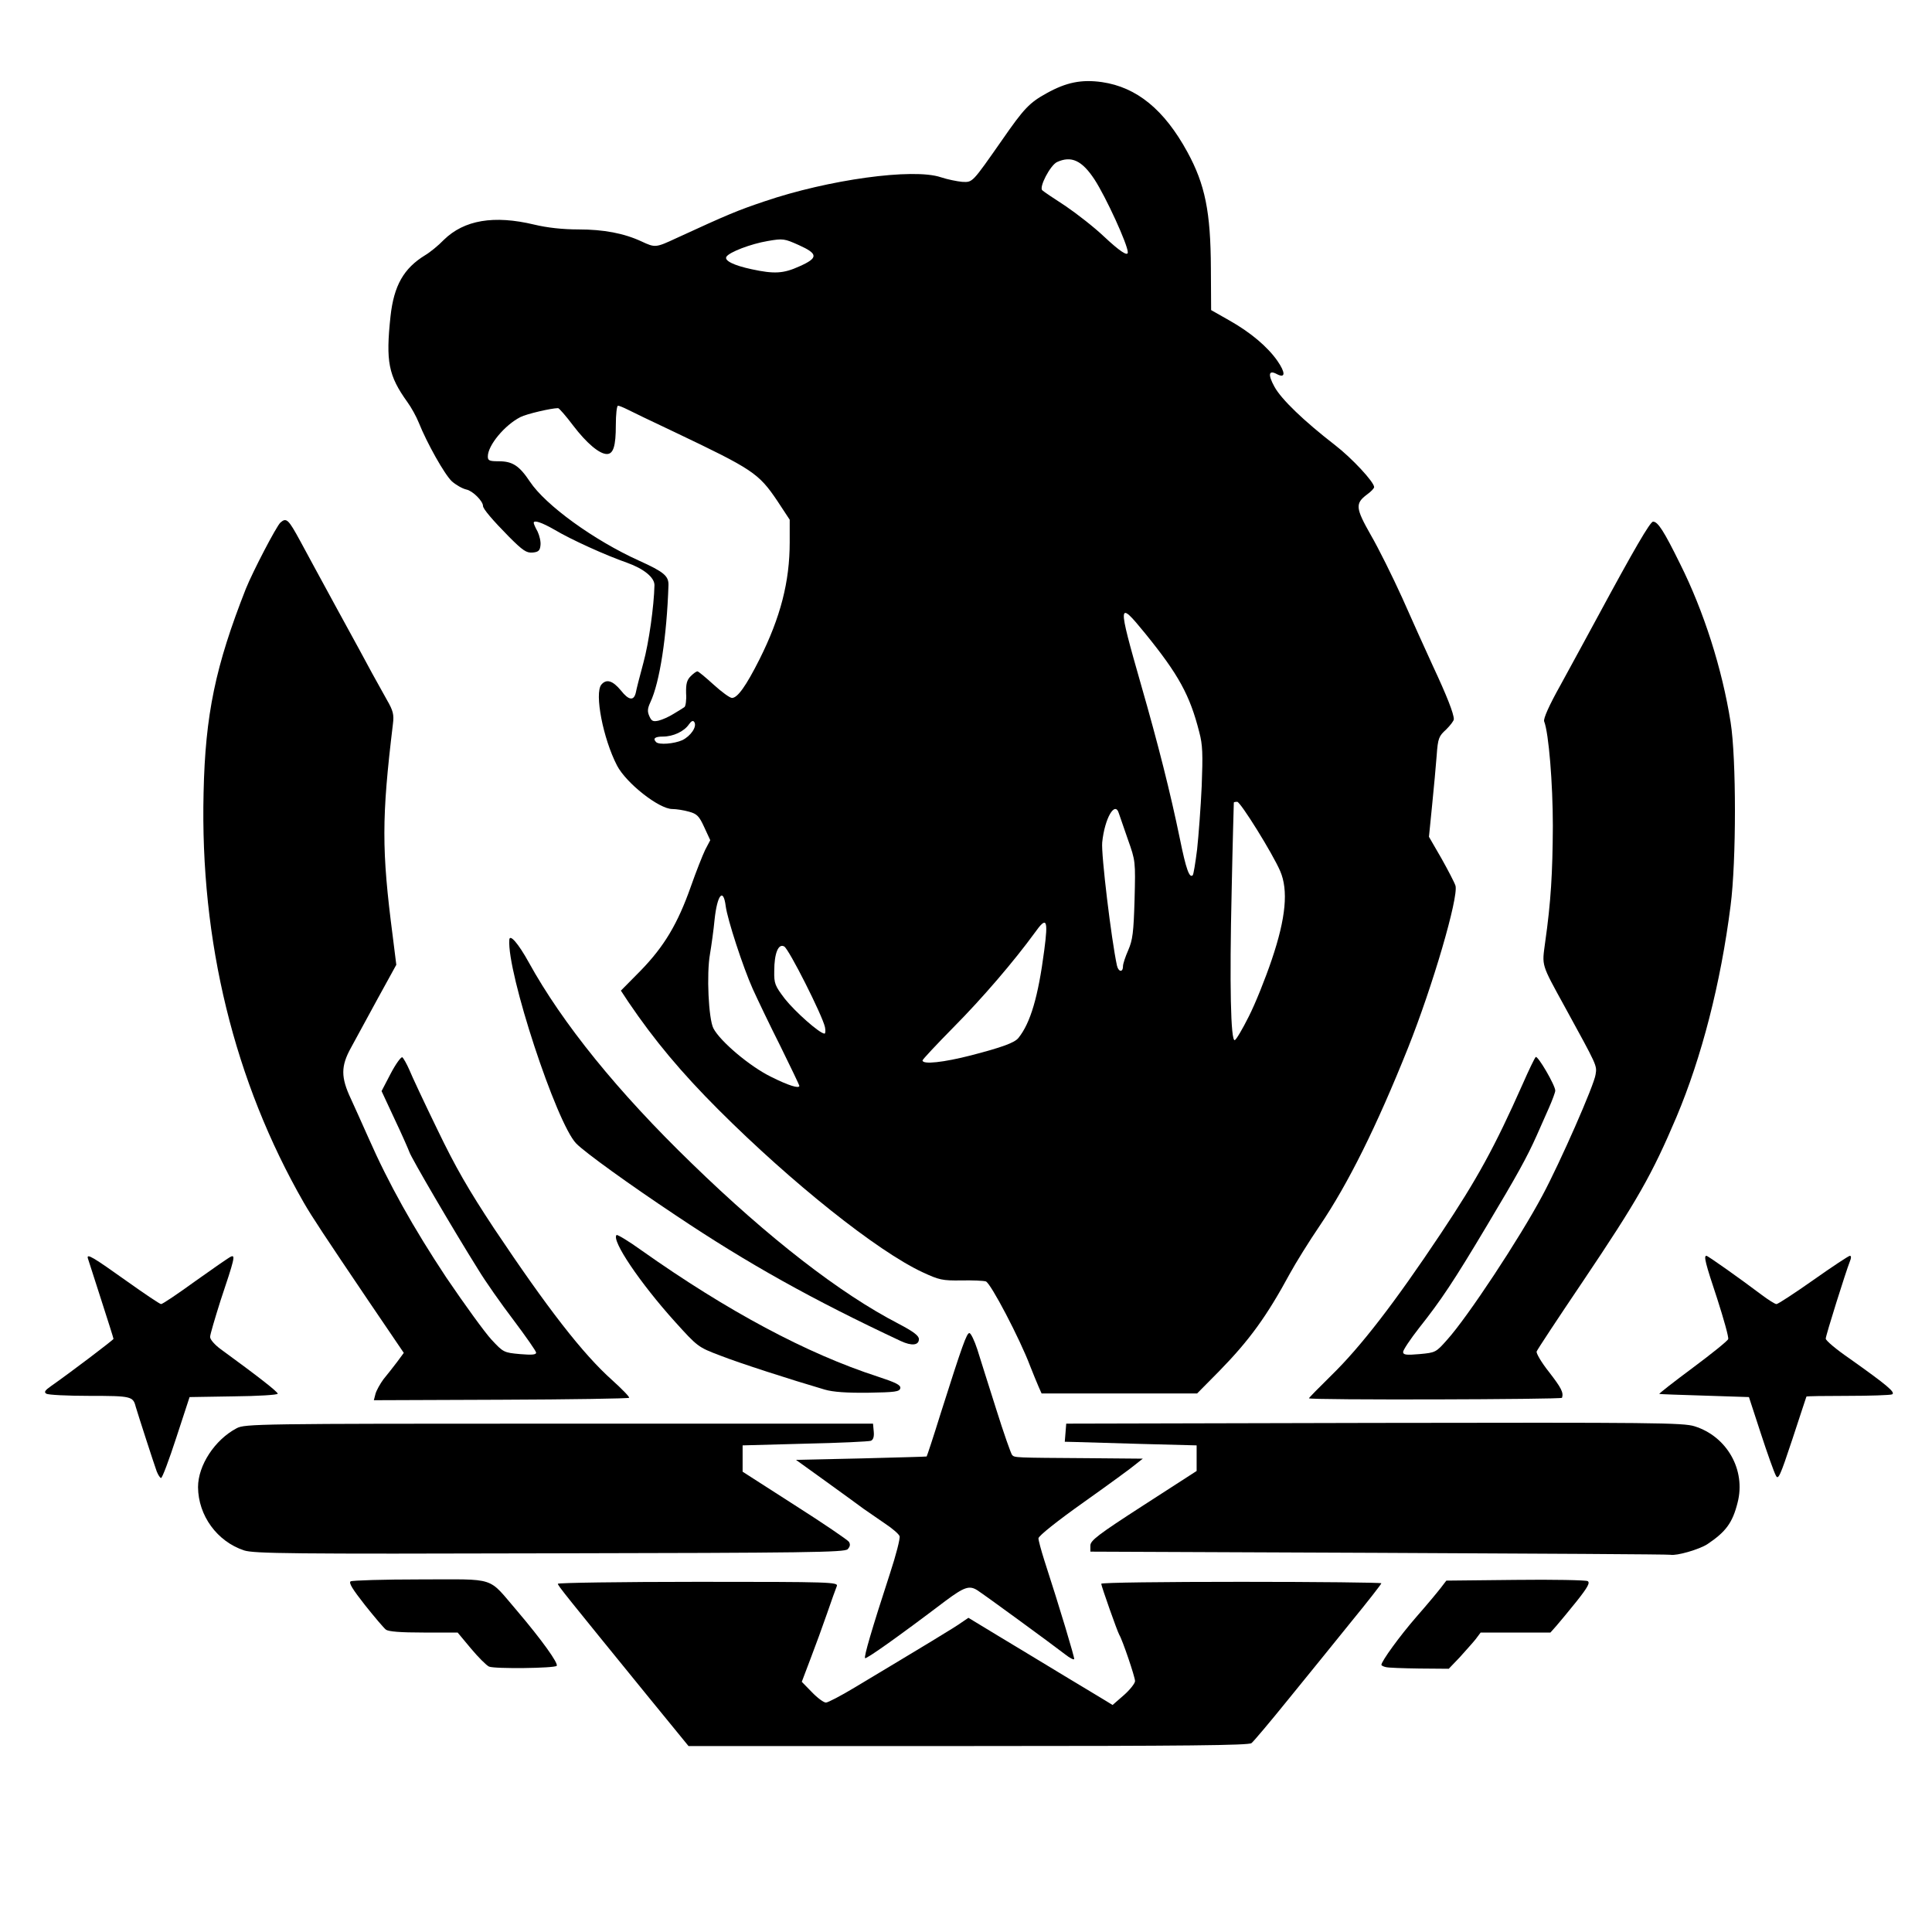 <!DOCTYPE svg PUBLIC "-//W3C//DTD SVG 20010904//EN" "http://www.w3.org/TR/2001/REC-SVG-20010904/DTD/svg10.dtd">
<svg version="1.0" xmlns="http://www.w3.org/2000/svg" width="800px" height="800px" viewBox="0 0 8000 8000" preserveAspectRatio="xMidYMid meet">
<g id="layer101" fill="#000000" stroke="none">
 <path d="M2686 7028 c-345 -424 -376 -462 -376 -470 0 -4 261 -8 581 -8 550 0 581 1 574 18 -4 9 -22 60 -40 112 -18 52 -49 137 -69 189 l-36 95 42 43 c23 24 49 43 58 43 8 0 62 -28 120 -63 290 -174 418 -251 442 -269 l28 -19 127 77 c71 43 191 115 268 162 77 46 154 93 171 103 l31 19 47 -41 c25 -22 46 -49 46 -58 0 -17 -52 -170 -65 -191 -8 -13 -75 -203 -75 -212 0 -5 261 -8 580 -8 319 0 580 3 580 6 0 3 -55 74 -123 157 -68 84 -185 229 -261 322 -76 94 -145 176 -154 183 -12 9 -263 12 -1173 12 l-1158 0 -165 -202z"/>
 <path d="M2025 6901 c-11 -5 -45 -39 -75 -75 l-55 -66 -141 0 c-97 0 -145 -4 -156 -12 -9 -7 -48 -53 -87 -102 -51 -65 -68 -92 -59 -98 7 -4 137 -8 289 -8 320 0 276 -14 400 130 102 120 173 219 164 228 -10 10 -257 13 -280 3z"/>
 <path d="M5738 6903 c-10 -2 -18 -7 -18 -9 0 -15 77 -121 145 -199 43 -49 88 -103 101 -120 l23 -30 286 -3 c157 -2 292 1 299 5 11 6 1 25 -45 83 -33 41 -71 87 -85 103 l-24 27 -144 0 -145 0 -21 28 c-12 15 -42 48 -66 75 l-45 47 -122 -1 c-67 -1 -130 -3 -139 -6z"/>
 <path d="M4410 6850 c-49 -38 -329 -243 -363 -265 -33 -21 -54 -14 -132 44 -194 147 -328 242 -333 237 -5 -6 26 -114 103 -350 25 -76 43 -146 40 -155 -3 -9 -31 -33 -63 -54 -31 -21 -70 -48 -87 -60 -16 -12 -86 -63 -154 -112 l-125 -90 270 -6 c148 -4 270 -7 271 -8 1 0 28 -81 58 -178 91 -287 108 -333 119 -333 6 0 21 31 33 68 11 37 47 148 78 247 31 99 61 184 66 190 11 11 9 11 312 13 l229 2 -29 23 c-15 13 -112 84 -215 157 -110 78 -188 140 -188 150 0 8 11 49 24 90 65 200 126 404 124 410 -2 4 -19 -5 -38 -20z"/>
 <path d="M1011 6420 c-112 -37 -190 -144 -191 -262 0 -90 69 -196 160 -244 34 -18 87 -19 1335 -19 l1300 0 3 33 c2 21 -2 34 -12 38 -8 3 -131 9 -273 12 l-258 7 0 55 0 54 215 138 c118 75 219 144 225 152 7 11 5 20 -5 31 -13 13 -169 15 -1233 17 -1076 3 -1224 1 -1266 -12z"/>
 <path d="M5710 6430 l-1195 -5 0 -25 c0 -21 31 -45 220 -167 l220 -142 0 -53 0 -53 -230 -6 c-126 -4 -249 -7 -273 -8 l-43 -1 3 -37 3 -38 1275 -3 c1156 -2 1280 -1 1327 14 134 42 213 181 178 316 -21 84 -49 121 -125 172 -34 22 -127 49 -153 44 -7 -2 -550 -5 -1207 -8z"/>
 <path d="M7353 6109 c-7 -13 -35 -91 -62 -174 l-49 -150 -184 -6 c-100 -3 -185 -6 -187 -7 -3 -1 60 -50 138 -108 78 -58 145 -112 147 -119 3 -7 -18 -82 -45 -166 -50 -150 -57 -179 -45 -179 6 0 136 92 229 162 28 21 55 38 61 38 6 0 75 -45 153 -100 78 -55 146 -100 151 -100 6 0 6 9 0 23 -17 43 -100 307 -100 320 0 8 44 45 98 82 155 110 194 142 176 149 -9 3 -92 6 -185 6 -93 0 -169 1 -169 3 -1 1 -26 80 -58 176 -52 157 -59 171 -69 150z"/>
 <path d="M649 6093 c-11 -30 -77 -234 -87 -268 -11 -43 -18 -45 -191 -45 -91 0 -172 -4 -179 -9 -11 -6 -6 -14 20 -32 76 -53 258 -191 258 -195 0 -3 -23 -75 -51 -162 -28 -86 -52 -163 -55 -171 -7 -23 22 -5 161 94 73 52 137 95 142 95 6 0 70 -43 143 -96 73 -52 139 -98 147 -101 18 -7 14 10 -44 183 -23 73 -43 140 -43 150 0 11 20 33 43 50 155 113 237 177 237 185 0 5 -82 10 -182 11 l-183 3 -55 168 c-30 92 -58 167 -63 167 -4 0 -12 -12 -18 -27z"/>
 <path d="M1555 5771 c4 -14 19 -41 33 -60 15 -18 40 -50 56 -71 l28 -38 -148 -218 c-179 -265 -232 -345 -266 -404 -288 -502 -430 -1082 -415 -1698 7 -323 49 -524 175 -844 29 -72 126 -258 143 -274 25 -22 33 -14 82 76 19 36 88 162 152 280 65 118 131 240 147 270 17 30 44 79 60 108 26 45 30 61 25 100 -47 389 -47 522 -1 877 l15 120 -77 140 c-42 77 -92 169 -111 204 -42 76 -42 122 0 211 14 30 46 102 72 160 85 193 186 373 323 580 76 112 160 228 187 257 49 53 52 54 118 60 48 4 67 3 67 -6 0 -6 -42 -66 -93 -134 -51 -67 -118 -162 -148 -212 -101 -161 -277 -462 -284 -485 -4 -11 -31 -73 -61 -136 l-54 -116 38 -73 c21 -40 43 -70 48 -67 5 4 18 27 29 52 10 25 62 136 116 247 75 156 128 248 235 410 222 332 367 519 489 628 41 37 73 70 70 73 -3 3 -242 7 -531 8 l-526 2 7 -27z"/>
 <path d="M5420 5790 c0 -2 42 -45 93 -95 121 -118 261 -299 453 -587 152 -228 223 -358 339 -619 25 -57 49 -107 54 -112 8 -8 81 117 81 139 0 7 -12 39 -26 71 -14 32 -37 83 -50 113 -41 92 -82 166 -207 375 -139 233 -190 309 -281 424 -36 46 -66 91 -66 99 0 12 12 14 68 9 66 -6 68 -7 114 -59 85 -94 302 -423 395 -598 73 -136 215 -459 220 -501 6 -38 7 -34 -127 -279 -100 -182 -95 -169 -82 -267 24 -168 31 -289 32 -483 0 -175 -17 -385 -36 -433 -4 -11 21 -67 67 -149 74 -136 88 -161 154 -283 150 -278 218 -395 230 -395 20 0 45 39 112 175 98 196 174 434 209 655 24 150 24 575 0 760 -41 323 -120 628 -224 875 -102 240 -161 344 -389 683 -102 151 -187 280 -190 288 -3 7 20 46 51 85 51 66 61 85 54 107 -3 7 -1048 10 -1048 2z"/>
 <path d="M3415 5754 c-143 -42 -351 -109 -433 -141 -92 -35 -93 -36 -188 -141 -144 -160 -263 -336 -241 -358 3 -3 50 25 104 64 355 251 684 427 977 522 76 25 96 35 94 48 -3 15 -21 17 -133 19 -89 1 -146 -3 -180 -13z"/>
 <path d="M4301 5743 c-7 -16 -23 -55 -36 -88 -41 -109 -163 -343 -183 -349 -10 -3 -56 -5 -102 -4 -78 1 -91 -2 -160 -34 -187 -87 -542 -370 -845 -673 -154 -154 -266 -288 -373 -446 l-31 -47 82 -83 c97 -100 153 -193 208 -349 21 -60 48 -128 59 -151 l21 -40 -25 -54 c-21 -46 -30 -55 -63 -64 -21 -6 -52 -11 -69 -11 -55 0 -191 -107 -229 -180 -58 -112 -94 -299 -65 -335 21 -25 47 -17 81 24 33 42 54 44 62 8 2 -12 16 -67 31 -122 23 -84 44 -235 46 -322 0 -32 -44 -68 -114 -93 -89 -31 -232 -96 -299 -136 -54 -31 -87 -42 -87 -29 0 4 7 20 16 36 8 17 14 42 12 57 -2 22 -9 28 -33 30 -25 2 -40 -8 -97 -65 -69 -70 -108 -116 -108 -128 0 -20 -43 -63 -69 -68 -17 -4 -43 -19 -60 -34 -30 -28 -103 -158 -137 -243 -10 -25 -31 -63 -47 -85 -79 -110 -90 -168 -70 -355 14 -128 55 -199 143 -253 19 -11 55 -40 78 -64 84 -82 207 -103 374 -63 54 13 118 20 183 20 105 0 189 16 262 50 56 26 58 26 144 -14 215 -99 254 -115 364 -152 264 -90 616 -139 731 -100 27 9 67 17 88 19 44 2 40 6 166 -174 90 -130 113 -154 184 -193 81 -45 144 -58 229 -46 144 21 258 114 354 290 73 134 96 247 97 480 l1 174 74 42 c89 50 160 110 201 169 33 48 33 72 -1 55 -36 -20 -40 0 -12 51 28 52 123 143 251 242 70 54 162 153 162 174 0 5 -13 19 -30 31 -49 37 -47 56 16 167 32 55 90 172 130 260 39 88 96 215 127 282 58 124 87 198 87 221 0 7 -15 26 -32 43 -30 27 -34 36 -39 107 -3 42 -12 136 -19 207 l-13 130 52 90 c28 50 54 100 58 113 12 50 -94 414 -197 672 -130 325 -248 562 -365 735 -45 66 -100 155 -123 197 -97 179 -168 277 -294 406 l-91 92 -322 0 -322 0 -12 -27z m-991 -1247 c0 -2 -35 -76 -78 -163 -44 -87 -95 -194 -115 -238 -40 -89 -105 -288 -112 -343 -10 -78 -35 -47 -46 55 -4 43 -13 107 -19 143 -15 83 -6 269 14 308 28 54 151 158 239 201 72 36 117 50 117 37z m711 -126 c127 -33 180 -52 196 -72 50 -62 82 -171 107 -363 17 -129 10 -142 -39 -73 -86 118 -216 270 -337 392 -70 71 -128 133 -128 137 0 18 88 8 201 -21z m1150 -161 c27 -53 69 -158 95 -235 59 -174 69 -288 35 -367 -32 -74 -164 -286 -178 -287 -7 0 -13 1 -14 3 0 1 -5 166 -9 367 -9 387 -4 623 13 617 6 -2 32 -46 58 -98z m-1755 44 c-11 -49 -150 -325 -169 -334 -24 -13 -41 28 -41 102 -1 52 3 61 44 115 42 53 143 143 164 144 4 0 5 -12 2 -27z m1234 -252 c0 -10 10 -40 22 -67 18 -42 22 -72 26 -209 4 -159 4 -160 -28 -250 -17 -49 -34 -98 -37 -107 -16 -54 -59 21 -69 120 -5 48 38 404 61 510 6 27 25 30 25 3z m307 -484 c6 -56 15 -174 19 -262 5 -132 4 -171 -10 -223 -39 -154 -86 -239 -224 -409 -115 -141 -115 -130 -17 213 71 247 121 445 161 639 25 123 39 163 53 149 3 -3 11 -51 18 -107z m-2132 -452 c35 -17 62 -56 50 -75 -5 -8 -12 -5 -22 9 -20 30 -66 51 -108 51 -33 0 -43 8 -28 23 12 12 74 7 108 -8z m-36 -109 c19 -11 39 -24 45 -28 5 -3 9 -29 7 -57 -1 -39 3 -55 19 -71 11 -11 23 -20 28 -20 4 0 34 25 67 55 33 30 67 55 76 55 23 0 58 -49 114 -160 87 -174 125 -321 125 -485 l0 -93 -52 -79 c-77 -114 -102 -130 -423 -283 -93 -44 -183 -87 -198 -95 -16 -8 -33 -15 -38 -15 -5 0 -9 36 -9 81 0 85 -10 119 -37 119 -31 0 -84 -45 -139 -117 -30 -40 -59 -73 -63 -73 -28 0 -131 24 -156 37 -65 33 -135 117 -135 163 0 17 6 20 45 20 57 0 85 18 129 84 65 98 265 243 453 328 102 46 122 63 121 101 -7 212 -36 402 -75 485 -12 26 -13 38 -4 58 9 20 15 23 38 18 16 -4 43 -16 62 -28z m521 -1853 c79 -35 78 -52 -2 -88 -60 -27 -66 -28 -129 -17 -71 12 -159 46 -171 65 -10 16 30 36 105 52 93 20 131 18 197 -12z m1360 -58 c0 -32 -91 -230 -138 -302 -52 -79 -96 -99 -155 -72 -28 13 -76 105 -61 117 5 5 48 34 96 65 47 32 119 88 160 127 63 59 98 83 98 65z"/>
 <path d="M3730 5553 c-365 -171 -634 -321 -931 -520 -191 -127 -377 -261 -413 -298 -82 -84 -288 -710 -277 -844 2 -25 38 17 80 93 140 254 369 537 676 834 319 310 615 539 855 663 63 33 85 50 85 64 0 26 -30 29 -75 8z"/>
 </g>

</svg>